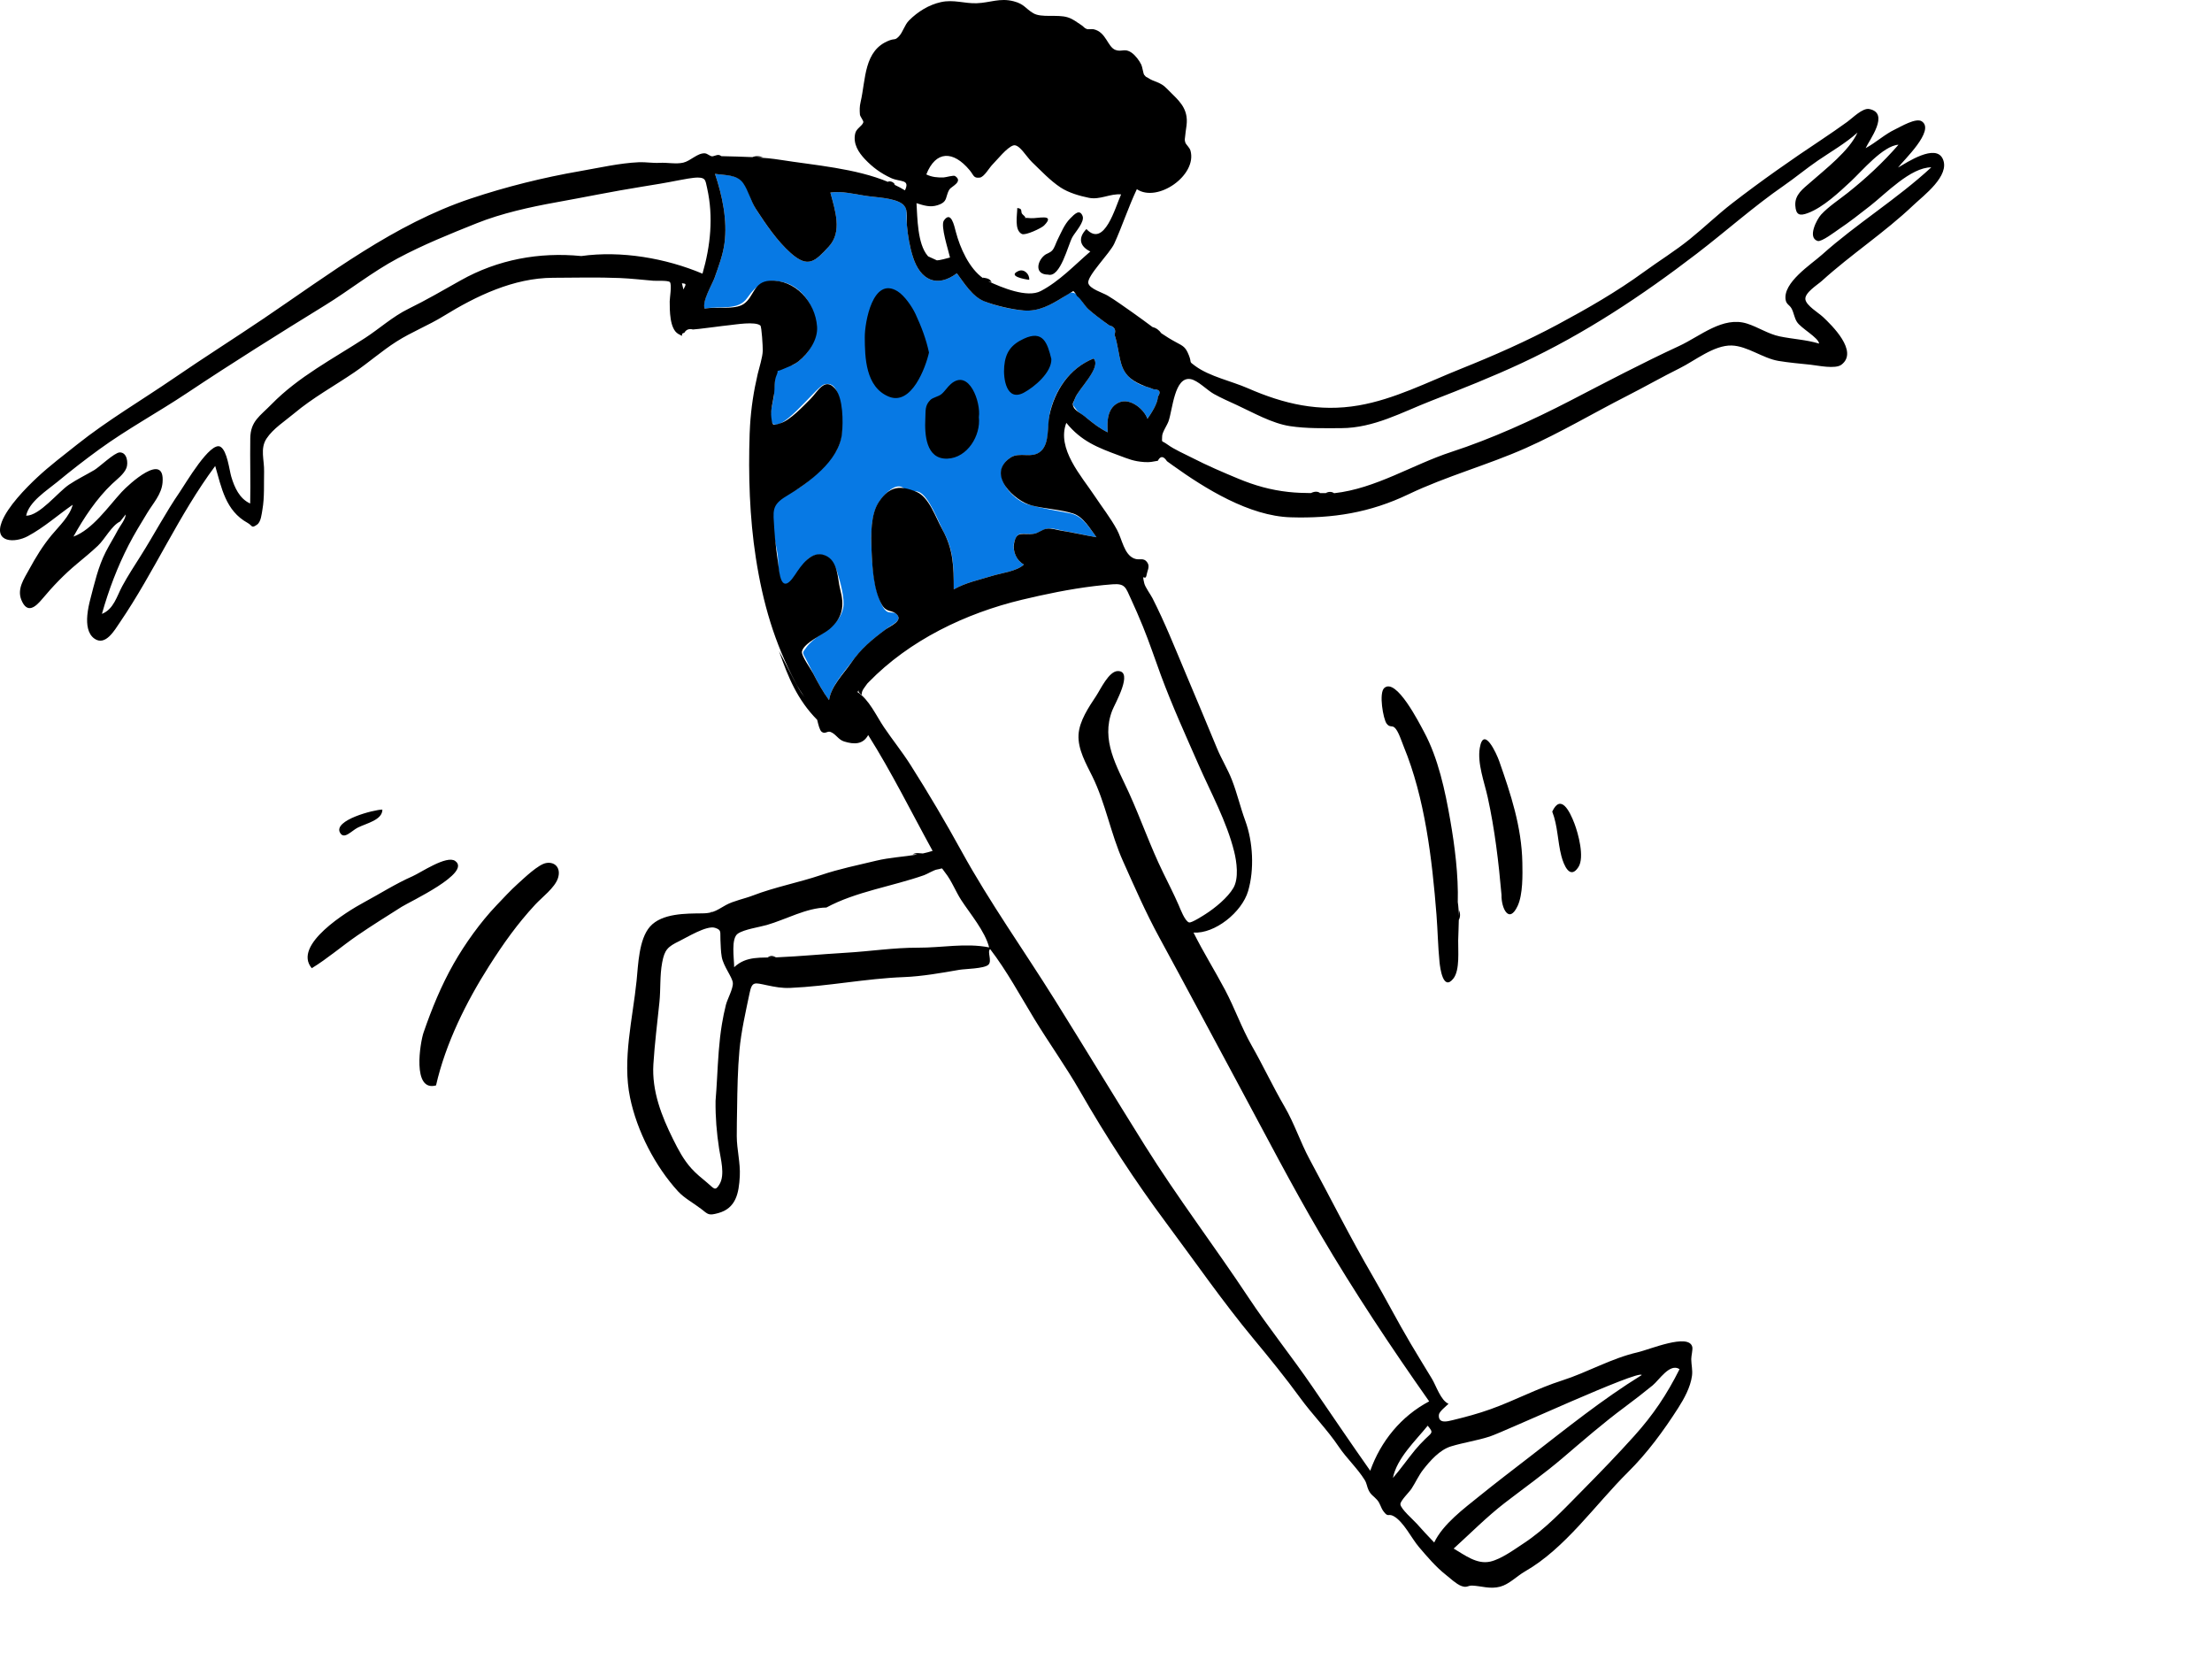 <svg width="581" height="436" viewBox="0 0 581 436" fill="none" xmlns="http://www.w3.org/2000/svg">
<g clip-path="url(#clip0)">
<path fill-rule="evenodd" clip-rule="evenodd" d="M287.244 94.152C281.208 96.55 277.153 102.143 275.754 108.408C275.106 111.304 275.72 115.726 273.823 118.061C271.553 120.855 268.023 118.436 265.406 120.188C259.437 124.184 265.829 131.397 270.277 132.585C273.825 133.532 277.433 134.112 281 134.804C284.349 135.452 285.984 138.414 287.994 141.098C285.218 140.635 282.494 139.935 279.702 139.493C278.5 139.303 276.757 138.705 275.505 138.783C273.995 138.876 273.033 139.928 271.598 140.177C269.132 140.606 267.436 139.022 266.464 142.123C265.749 144.408 266.887 147.139 268.931 148.267C267.124 150.036 262.956 150.511 260.593 151.245C257.17 152.308 253.687 152.999 250.512 154.793C250.512 149.209 250.581 144.788 247.855 139.68C246.532 137.2 244.008 130.235 241.303 129.198C240.49 128.886 239.342 129.058 238.494 128.805C237.612 128.542 237.125 127.775 236.138 127.749C234.342 127.701 232.403 129.8 231.337 131.171C228.64 134.64 228.746 140.189 228.912 144.368C229.084 148.687 229.52 154.11 231.284 158.105C231.694 159.033 232.115 160.077 233.009 160.635C233.658 161.04 234.869 160.72 235.369 161.18C237.184 162.854 234.664 163.812 233.264 164.837C229.686 167.455 226.596 169.991 223.978 173.505C221.768 176.471 218.321 180.071 217.756 183.873C215.324 180.578 213.614 176.861 211.748 173.236C210.689 171.177 210.666 171.594 211.793 170.034C212.671 168.819 214.215 167.554 215.469 166.705C218.034 164.968 220.685 163.098 221.438 159.792C222.007 157.292 220.647 152.673 219.866 150.144C218.87 146.912 216.264 144.432 212.923 146.32C210.448 147.719 209.257 152.72 206.858 153.42C204.15 154.21 204.522 147.642 204.273 145.819C203.808 142.419 202.012 136.701 203.134 133.362C204.009 130.762 208.224 129.376 210.414 127.795C213.667 125.445 216.874 122.454 219.161 119.133C221.506 115.727 221.299 112.259 220.879 108.29C220.634 105.975 220.253 99.674 216.392 101.01C214.169 101.779 204.237 115.309 202.478 110.507C201.983 109.153 203.054 105.741 203.242 104.18C203.379 103.041 203.357 97.617 204.125 96.861C204.42 96.57 207.903 96.101 208.664 95.632C210.49 94.506 211.861 93.03 212.959 91.196C216.597 85.117 212.461 75.616 205.624 74.091C201.167 73.096 198.758 74.66 196.263 78.252C193.849 81.728 189.11 80.226 185.08 81.064C184.322 78.999 186.989 74.939 187.695 72.949C188.734 70.019 189.88 66.977 190.294 63.886C191.101 57.853 189.711 51.346 187.797 45.661C190.092 46.013 193.354 45.874 194.933 47.591C196.516 49.311 197.219 52.843 198.556 54.91C201.135 58.899 204.1 63.252 207.65 66.424C212.286 70.566 214.119 68.632 217.672 64.786C221.273 60.887 219.386 55.385 218.106 50.572C221.02 50.134 224.387 50.955 227.252 51.416C229.848 51.834 234.718 51.928 236.921 53.498C238.569 54.671 237.984 55.95 238.144 58.257C238.36 61.377 238.851 64.532 239.799 67.52C241.729 73.601 246.089 75.688 251.33 71.776C253.151 74.221 255.129 77.454 257.94 78.84C260.699 80.202 265.83 81.323 268.918 81.547C272.806 81.828 275.912 80.098 279.127 78.133C280.7 77.171 281.143 76.382 282.516 77.137C283.531 77.695 284.872 80.335 285.903 81.246C287.058 82.267 288.328 83.207 289.565 84.124C290.142 84.599 290.742 85.044 291.364 85.459C292.731 85.786 293.19 86.598 292.742 87.894C293.607 90.392 293.773 93.038 294.504 95.562C295.367 98.544 297.416 100.169 300.172 101.27C301.127 101.541 302.066 101.864 302.987 102.237C304.629 102.269 305.002 102.934 304.105 104.23C304.104 105.971 302.337 108.62 301.39 109.991C300.461 107.409 296.871 104.533 294.086 105.628C290.847 106.901 290.722 110.625 290.952 113.537C288.928 112.585 287.19 111.209 285.46 109.816C284.62 109.139 283.228 108.353 282.61 107.449C281.539 105.882 281.633 106.695 282.386 104.57C283.219 102.22 289.384 96.438 287.244 94.152Z" fill="#0779E4"/>
<path fill-rule="evenodd" clip-rule="evenodd" d="M266.265 0.34C269.059 1.071 269.281 2.211 271.399 3.469C273.555 4.749 277.676 3.705 280.426 4.548C281.869 4.991 282.758 5.792 283.991 6.567C284.738 7.036 284.645 7.286 285.429 7.612C285.837 7.781 286.757 7.577 287.239 7.682C290.582 8.414 290.882 12.352 293.011 13.124C294.65 13.719 295.421 12.567 297.22 13.834C298.236 14.55 299.241 15.887 299.779 16.998C300.042 17.544 300.298 19.379 300.527 19.652C301.252 20.515 300.958 20.046 301.662 20.53C303.11 21.526 304.813 21.52 306.402 23.197C308.558 25.472 311.127 27.275 311.639 30.56C311.726 31.117 311.744 31.631 311.722 32.124L311.704 31.832C311.742 32.477 311.781 33.121 311.818 33.765C311.786 33.218 311.753 32.671 311.721 32.125C311.674 33.228 311.431 34.232 311.333 35.411C311.236 36.572 311.082 36.576 311.326 37.408C311.49 37.969 312.453 38.724 312.686 39.55C314.512 46.032 304.006 53.333 298.603 49.687C296.396 54.355 294.805 59.267 292.685 63.961C291.523 66.532 285.41 72.549 285.852 74.377C286.215 75.884 289.694 76.897 290.908 77.623C293.107 78.94 295.237 80.529 297.347 81.984C299.181 83.249 300.939 84.595 302.725 85.897L302.664 85.881C303.686 86.118 304.445 86.702 305.027 87.523C306.25 88.353 307.505 89.139 308.824 89.843C310.853 90.927 311.393 91.138 312.262 93.3C313.151 95.512 312.041 94.74 313.98 96.153C317.746 98.9 323.482 100.094 327.747 101.962C337.209 106.103 346.477 108.276 356.88 106.475C366.22 104.859 374.948 100.375 383.689 96.874C392.343 93.408 400.964 89.615 409.168 85.213C416.927 81.049 424.607 76.644 431.767 71.43C435.779 68.507 440.019 65.903 443.874 62.78C447.663 59.712 451.194 56.307 455.041 53.334C462.578 47.51 470.528 41.933 478.485 36.655C480.753 35.151 482.978 33.584 485.195 32.006C486.53 31.056 489.204 28.291 490.969 28.633C496.477 29.699 490.96 36.82 490.03 38.903C492.751 37.449 494.97 35.3 497.801 33.96C499.249 33.274 503.252 30.848 504.781 31.87C508.373 34.269 499.893 42.176 498.528 44.011C500.801 42.714 508.453 37.579 510.31 41.782C512.255 46.182 505.183 51.398 502.607 53.85C495.008 61.083 486.231 66.779 478.5 73.799C477.434 74.766 473.939 76.9 474.202 78.645C474.448 80.274 477.66 82.157 478.811 83.239C481.072 85.366 488.25 92.287 483.679 95.777C482.067 97.009 477.468 95.99 475.54 95.786C472.714 95.488 469.93 95.257 467.128 94.789C463.007 94.1 458.967 90.867 454.842 90.745C450.205 90.608 445.211 94.713 441.221 96.694C436.535 99.02 432.032 101.595 427.368 103.971C418.463 108.507 409.963 113.588 400.774 117.676C390.7 122.157 379.895 125.057 369.944 129.819C359.818 134.665 350.057 136.204 338.965 135.862C328.14 135.528 316.567 128.353 307.998 122.207C307.503 121.849 307.008 121.491 306.513 121.132C305.595 119.73 304.794 119.693 304.109 121.022C302.718 121.25 302.143 121.466 300.485 121.35C297.777 121.16 296.424 120.551 293.94 119.631C288.311 117.548 284.057 115.924 280.077 111.061C277.469 117.849 284.045 125.012 287.566 130.324C289.506 133.252 291.713 136.044 293.385 139.138C294.743 141.652 295.233 145.557 297.832 146.662C299.384 147.321 300.344 146.23 301.39 147.795C302.073 148.818 301.325 149.991 301.191 150.855C300.85 153.051 299.79 149.957 300.55 153.194C300.79 154.217 302.227 156.166 302.706 157.105C305.966 163.506 308.624 170.202 311.413 176.823C314.187 183.409 316.937 189.932 319.655 196.531C320.828 199.379 322.473 202.003 323.592 204.881C324.955 208.39 325.793 212.055 327.092 215.591C329.108 221.081 329.495 228.342 327.831 234.017C326.202 239.575 319.126 245.288 313.487 244.932C316.098 250.162 319.059 254.864 321.78 260.001C324.329 264.813 326.111 269.953 328.756 274.592C331.767 279.872 334.397 285.508 337.418 290.681C339.969 295.05 341.569 300.026 343.966 304.465C349.429 314.586 354.696 325.11 360.553 335.152C363.96 340.994 367.031 347.005 370.488 352.827C372.337 355.941 374.226 359.027 376.109 362.12C377.196 363.905 378.425 367.828 380.465 368.692C379.878 369.305 377.997 370.712 377.929 371.606C377.749 373.986 380.155 373.328 381.502 373C384.923 372.166 388.219 371.293 391.527 370.104C397.86 367.83 403.888 364.61 410.293 362.569C416.943 360.449 423.209 356.751 430.111 355.175C433.251 354.458 443.58 350.051 444.491 353.747C444.663 354.446 444.213 356.126 444.22 356.974C444.233 358.473 444.625 359.811 444.411 361.369C444.002 364.353 442.364 367.334 440.769 369.824C436.948 375.786 432.665 381.632 427.629 386.617C418.994 395.165 411.189 406.628 400.534 412.731C398.42 413.942 396.417 416.088 394.026 416.725C391.372 417.432 389.116 416.543 386.743 416.444C385.438 416.389 385.367 417.116 383.794 416.523C382.501 416.036 380.84 414.462 379.785 413.629C377.123 411.527 374.874 408.865 372.677 406.288C370.734 404.009 368.676 399.658 366.046 398.202C364.585 397.394 364.664 398.691 363.353 396.893C362.629 395.899 362.563 394.884 361.668 393.888C360.714 392.825 360.111 392.675 359.48 391.392C359.038 390.495 359.021 389.622 358.45 388.701C356.553 385.639 353.683 383.012 351.648 379.982C348.608 375.454 344.702 371.54 341.502 367.142C337.673 361.88 333.415 356.639 329.26 351.64C321.258 342.007 313.9 331.382 306.322 321.204C298.124 310.195 290.468 298.443 283.633 286.525C279.969 280.136 275.538 273.954 271.69 267.639C267.929 261.466 264.466 254.999 260.067 249.271C259.219 249.942 260.652 252.379 259.61 253.377C258.521 254.423 253.418 254.464 252.025 254.705C247.27 255.528 242.205 256.442 237.372 256.626C227.419 257.003 217.604 259.027 207.572 259.463C205.33 259.561 203.552 259.206 201.389 258.755C198.146 258.078 197.537 257.69 196.873 260.881C195.862 265.735 194.667 270.926 194.22 275.844C193.759 280.926 193.676 286.012 193.605 291.116C193.571 293.548 193.505 295.982 193.517 298.414C193.534 301.949 194.495 305.399 194.312 308.929C194.078 313.428 193.289 317.34 188.658 318.607C186.068 319.316 186.016 318.955 184.186 317.53C182.261 316.033 179.72 314.681 178.099 312.907C172.074 306.312 167.301 297.074 165.483 288.258C163.423 278.267 166.196 267.495 167.207 257.561C167.632 253.386 167.795 246.675 170.732 243.359C173.87 239.815 180.275 239.933 184.492 239.886C185.455 239.875 186.199 239.777 186.842 239.607C186.696 239.594 186.55 239.586 186.406 239.59L187.227 239.492C188.379 239.113 189.257 238.482 190.676 237.699C192.669 236.599 195.555 236.042 197.709 235.212C203.565 232.957 209.73 231.818 215.661 229.816C220.457 228.197 225.222 227.246 230.093 226.066C233.657 225.202 237.375 225.038 240.947 224.428C240.539 224.381 240.131 224.333 239.732 224.387C240.579 223.835 241.499 224.136 242.394 224.152C243.262 223.968 244.118 223.747 244.959 223.473C239.359 213.287 234.242 202.902 228.035 193.055C226.679 195.535 224.378 195.579 221.685 194.732C220.178 194.258 219.551 192.768 218.141 192.237C217.261 191.906 216.736 192.91 215.815 192.195C215.279 191.779 214.949 190.31 214.636 189.053C209.463 183.827 207.014 177.901 204.621 171.001C206.379 174.27 207.985 177.636 209.804 180.87C210.217 181.605 210.744 182.348 211.307 183.101L211.144 182.86C210.395 181.749 209.667 180.621 209.027 179.417C203.379 168.789 200.366 158.363 198.524 146.504C196.875 135.885 196.539 124.674 196.901 113.94L196.836 115.313C196.859 114.846 196.881 114.378 196.903 113.91L196.901 113.94C196.927 113.192 196.962 112.45 197.007 111.712L197.007 111.712C197.289 107.133 197.958 102.738 199.022 98.209C199.437 96.439 200.306 93.833 200.344 92.074C200.366 91.006 200.059 85.784 199.712 85.492C198.368 84.364 193.142 85.243 191.666 85.395C188.98 85.674 186.31 86.097 183.624 86.379C183.084 86.431 182.544 86.483 182.004 86.535C180.967 86.269 180.21 86.563 179.734 87.417C178.321 87.665 180.107 88.837 178.138 87.69C175.852 86.359 175.91 81.405 175.902 79.158C175.898 78.308 176.527 74.714 175.942 74.087C175.491 73.604 172.397 73.797 171.624 73.734C168.685 73.494 165.728 73.138 162.781 73.02C156.964 72.786 151.06 72.932 145.243 72.957C134.905 73.001 125.114 77.711 116.479 83.028C112.492 85.484 108.091 87.194 104.154 89.7C100.281 92.167 96.879 95.196 93.073 97.787C87.751 101.409 82.174 104.445 77.239 108.591C74.875 110.575 71.738 112.56 70.007 115.187C68.268 117.826 69.439 120.811 69.366 123.837C69.287 127.115 69.494 130.593 68.932 133.806C68.737 134.92 68.565 137.044 67.539 137.773C65.975 138.884 66.369 138.072 65.028 137.33C59.228 134.121 58.198 128.114 56.525 122.385C46.939 135.263 40.566 150.136 31.501 163.447C30.113 165.486 27.694 169.805 24.779 167.713C23.025 166.454 22.73 164.003 22.932 161.637L22.934 162.294C22.931 161.665 22.93 161.039 22.928 160.414C22.93 160.82 22.932 161.227 22.933 161.633C23.069 160.045 23.429 158.497 23.722 157.374C24.824 153.165 25.787 148.861 27.769 144.962C28.762 143.008 29.95 141.157 30.958 139.211C31.473 138.217 33.073 136.24 33.002 135.123C32.521 135.734 32.041 136.344 31.56 136.956C29.297 138.048 27.572 141.584 25.703 143.343C24.003 144.944 22.071 146.537 20.235 148.064C16.867 150.866 13.941 153.908 11.086 157.32C9.353 159.39 7.157 161.359 5.613 157.565C4.433 154.665 6.284 152.062 7.637 149.585C9.406 146.346 11.185 143.414 13.534 140.571C15.525 138.165 18.32 135.599 19.1 132.565C15.133 135.318 11.576 138.53 7.287 140.829C3.874 142.658 -1.638 142.558 0.465 137.073C1.993 133.092 6.7 128.254 9.809 125.354C13.04 122.339 16.75 119.537 20.221 116.774C28.288 110.351 37.284 105.075 45.793 99.242C53.563 93.916 61.508 88.889 69.227 83.676C86.559 71.969 103.528 58.879 123.611 52.16C132.937 49.04 142.747 46.609 152.418 44.933C157.408 44.068 162.743 42.833 167.792 42.61C169.653 42.528 171.45 42.879 173.29 42.768C175.204 42.652 177.569 43.157 179.453 42.721C181.434 42.262 183.182 40.143 185.152 40.273C185.802 40.316 186.403 40.999 187.059 41.063C187.06 41.064 187.06 41.063 187.06 41.063C187.877 40.976 188.678 40.316 189.449 41.013C189.448 41.013 189.448 41.013 189.449 41.013C192.181 41.092 194.91 41.13 197.63 41.266L197.51 41.317C198.489 40.877 199.468 40.95 200.445 41.324C199.833 41.322 199.221 41.321 198.609 41.32C200.723 41.446 202.832 41.642 204.932 41.976C214.039 43.421 224.666 44.181 233.357 47.815C233.317 47.772 233.279 47.727 233.241 47.68C234.015 47.515 234.602 47.818 235.071 48.417C234.988 48.441 234.908 48.459 234.831 48.47C235.818 48.933 236.776 49.439 237.699 49.992C239.103 46.975 236.481 47.885 234.043 46.759C231.35 45.515 229.228 43.96 227.215 41.842C225.495 40.031 224.022 37.771 224.622 35.072C224.933 33.677 226.487 33.122 226.764 32.1C226.858 31.752 225.905 30.592 225.866 30.092C225.771 28.897 225.768 27.981 226.043 26.804C227.442 20.835 226.838 13.175 233.606 10.615C235.071 10.061 235.039 10.677 236.127 9.524C237.18 8.409 237.572 6.558 238.777 5.355C241.079 3.055 243.957 1.262 247.145 0.555C250.488 -0.187 253.319 0.963 256.533 0.85C260.019 0.728 262.621 -0.614 266.265 0.34ZM434.084 363.852C431.698 365.798 429.232 367.713 426.759 369.547C421.101 373.743 415.83 378.334 410.47 382.904C405.62 387.037 400.428 390.74 395.379 394.619C390.58 398.305 386.308 402.652 381.818 406.715C384.742 408.425 387.923 410.945 391.457 410.133C394.325 409.473 397.712 406.976 400.185 405.355C405.945 401.581 410.761 396.378 415.573 391.511C420.29 386.741 424.796 382.082 429.25 377.133C434.256 371.568 437.797 366.265 441.149 359.597C438.597 357.903 435.796 362.457 434.084 363.852ZM391.283 377.287C387.919 378.378 384.431 378.856 381.078 379.888C378.16 380.786 375.66 383.619 373.821 385.971C372.614 387.516 371.823 389.334 370.742 390.998C370.131 391.939 367.797 394.155 367.826 395.075C367.863 396.263 371.295 399.243 372.103 400.156C373.6 401.847 375.138 403.499 376.704 405.125C379.005 400.284 384.509 396.221 388.617 392.901C392.879 389.455 397.35 386.045 401.763 382.634C411.509 375.099 420.683 367.663 431.208 361.144C430.575 359.622 395.196 376.017 391.283 377.287ZM374.995 374.447C371.783 378.437 366.905 382.942 365.861 388.172C367.885 385.836 369.675 383.268 371.634 380.873C372.486 379.832 373.373 378.904 374.33 377.958C376.083 376.224 376.64 376.38 374.995 374.447ZM292.245 153.458C285.823 153.939 279.333 155.071 273.006 156.462L272.714 156.461C273.178 156.461 273.636 156.463 274.094 156.464C273.729 156.464 273.365 156.463 273.003 156.462C271.475 156.798 269.957 157.149 268.451 157.51C253.617 161.064 238.874 168.142 228.164 179.159L227.804 179.532C227.305 180.325 226.142 181.434 226.374 182.501C225.648 182.045 225.419 181.651 225.491 181.296C225.39 181.444 225.3 181.603 225.223 181.777C228.258 183.686 230.198 188.069 232.202 191.028C234.463 194.364 236.994 197.5 239.158 200.907C243.862 208.313 248.374 215.961 252.601 223.651C259.918 236.961 268.927 249.593 276.974 262.474C285.007 275.333 292.673 288.006 300.703 300.848C309.253 314.519 319.06 327.399 327.891 340.726C333.157 348.672 339.171 356.126 344.566 363.997C349.671 371.447 354.703 378.896 359.904 386.279C362.646 378.572 367.993 371.953 375.382 368.054C365.32 353.766 355.692 339.286 346.834 324.204C339.204 311.21 332.474 298.175 325.388 285.023C318.407 272.066 311.519 259.097 304.465 246.15C300.941 239.684 297.974 232.89 294.951 226.135C291.735 218.947 290.383 210.942 286.901 203.89C285.274 200.592 283.069 196.786 283.285 192.966C283.49 189.364 285.991 185.687 287.915 182.783C289.057 181.06 291.246 176.27 293.596 176.247C297.838 176.205 292.812 184.871 292.148 186.577C289.091 194.433 293.347 201.225 296.547 208.263C299.671 215.135 302.156 222.346 305.481 229.138C306.876 231.989 308.294 234.772 309.564 237.664C310.003 238.663 311.208 241.944 312.324 242.269C312.963 242.455 316.129 240.405 316.617 240.093C319.095 238.512 322.472 235.764 323.959 233.203C325.43 230.669 324.834 226.344 324.158 223.633C322.199 215.761 318.072 208.273 314.828 200.888C311.424 193.136 307.851 185.285 304.916 177.341C303.33 173.049 301.903 168.718 300.169 164.479C299.184 162.069 298.153 159.679 297.057 157.317C295.666 154.316 295.56 153.21 292.245 153.458ZM178.467 247.15C175.376 248.645 174.557 249.436 173.926 252.791C173.271 256.278 173.561 259.719 173.202 263.224L173.199 263.248L173.154 263.864C173.169 263.66 173.184 263.457 173.199 263.254L173.202 263.224C172.641 268.672 171.95 274.118 171.617 279.503C171.181 286.542 173.759 293.113 176.816 299.254C178.161 301.958 179.533 304.585 181.573 306.849C182.827 308.239 184.279 309.419 185.718 310.606C187.539 312.106 187.816 313.033 189.004 310.999C190.464 308.499 189.3 304.441 188.886 301.744C188.233 297.492 187.895 293.434 187.948 289.114C188.112 287.166 188.228 285.215 188.338 283.263C188.336 283.105 188.335 282.948 188.334 282.79L188.338 283.259C188.606 278.492 188.834 273.722 189.617 268.991C189.899 267.291 190.24 265.597 190.662 263.926C191.046 262.4 192.61 259.633 192.485 258.136C192.358 256.627 190.01 253.81 189.567 251.301C189.313 249.862 189.31 248.337 189.23 246.883C189.113 244.776 189.617 244.266 187.795 243.68C185.617 242.979 180.336 246.246 178.467 247.15ZM146.547 230.654C145.72 233.169 142.353 235.672 140.614 237.546C135.864 242.664 132.186 247.865 128.459 253.723C122.477 263.121 117.026 274.072 114.529 285.071C108.161 286.832 110.377 273.722 111.252 271.185C113.397 264.959 115.899 258.839 119.155 253.114C122.141 247.862 126.219 242.173 130.389 237.797C132.113 235.988 134.144 233.782 136.024 232.099C137.68 230.615 141.401 227.003 143.476 226.661C145.899 226.262 147.388 228.099 146.547 230.654ZM374.041 192.24C377.757 199.136 379.569 207.654 380.907 215.325C382.12 222.275 383.081 229.866 382.898 236.923C383.079 238.134 383.152 239.351 383.168 240.572L383.141 241.678C383.162 240.779 383.184 239.88 383.205 238.982C383.571 239.874 383.616 240.756 383.169 241.625C383.15 243.403 383.042 245.186 383.004 246.966C382.949 249.538 383.495 254.794 381.741 257.007C379.067 260.382 378.268 254.331 378.102 252.677C377.687 248.537 377.627 244.348 377.3 240.199C376.152 225.658 374.274 209.588 368.685 196.043C368.154 194.757 367.32 192.004 366.301 191.093C365.579 190.449 365.024 191.156 364.193 190.029C363.326 188.855 362.098 182.019 363.594 180.694C366.729 177.916 372.754 189.852 374.041 192.24ZM119.548 226.116C123.996 229.219 107.669 236.789 105.48 238.179C101.567 240.665 97.666 243.076 93.842 245.704C89.824 248.464 86.022 251.77 81.892 254.288C76.715 248.19 91.291 239.31 95.521 237.035C99.817 234.724 103.906 232.093 108.37 230.134C110.504 229.197 117.292 224.542 119.548 226.116ZM246.144 228.359C245.268 228.495 243.575 229.554 242.727 229.853C234.381 232.792 224.752 234.184 217.06 238.354C211.867 238.405 206.388 241.509 201.408 242.941C199.43 243.51 195.469 244.074 193.807 245.206C191.944 246.474 192.833 251.713 192.833 254.027C196.073 250.988 199.874 251.611 204.162 251.428C210.193 251.171 216.184 250.576 222.183 250.23C228.544 249.864 234.761 248.876 241.153 248.901C247.448 248.926 253.608 247.611 259.806 248.824C258.725 244.576 254.836 240.028 252.472 236.394C251.016 234.157 249.946 231.308 248.291 229.234C247.034 227.658 247.919 228.081 246.144 228.359ZM203.805 251.42L201.66 251.455C202.366 250.882 203.083 251.016 203.805 251.42ZM393.774 199.889C396.838 208.63 399.668 217.159 399.857 226.529C399.921 229.776 400.012 234.897 398.638 237.888C396.351 242.865 394.293 238.461 394.385 235.045C393.633 226.456 392.609 217.811 390.755 209.379C389.893 205.457 387.99 200.502 388.677 196.437C389.689 190.46 393.093 197.945 393.774 199.889ZM394.385 235.045C394.362 235.885 394.339 236.725 394.316 237.562C394.338 236.72 394.361 235.883 394.385 235.045ZM413.537 216.285C414.533 218.902 416.24 225.137 414.594 227.71C412.396 231.144 410.752 227.296 410.109 224.83C409.098 220.947 409.171 216.913 407.708 213.156C409.94 208.399 412.276 212.972 413.537 216.285ZM100.438 212.632C100.438 215.378 96.251 216.22 93.989 217.356C92.322 218.193 90.369 220.637 89.303 218.688C87.513 215.412 98.237 212.632 100.438 212.632ZM187.798 45.661C189.709 51.342 191.101 57.859 190.295 63.886C189.88 66.983 188.732 70.014 187.695 72.949C187.055 74.761 184.358 79.097 185.08 81.064C188.058 80.445 192.952 81.477 195.363 79.819C198.104 77.933 197.855 73.993 202.176 73.73C208.807 73.326 214.149 79.216 214.612 85.815C214.851 89.23 212.338 92.841 209.785 94.858C208.408 95.945 207.102 96.29 205.589 96.972C204.585 97.424 204.29 97.405 204.223 97.382L204.221 97.38L204.225 97.385C204.267 97.442 204.341 97.709 203.902 98.713C203.356 99.961 203.512 101.94 203.351 103.274C203.115 105.23 202.331 107.672 202.589 109.599C202.866 111.674 202.775 111.895 205.023 111.155C207.606 110.305 210.918 106.731 212.858 104.806C214.761 102.919 216.645 98.871 219.378 102.11C221.475 104.594 221.47 110.83 221.15 113.91C220.406 121.068 212.257 126.903 206.555 130.303C202.535 132.699 203.112 134.27 203.365 138.794C203.57 142.464 204.146 146.163 204.634 149.804C205.223 154.203 206.635 154.271 208.792 151.008C210.444 148.511 213.147 144.42 216.694 145.853C220.216 147.274 219.913 151.845 220.701 154.833C221.805 159.016 221.45 162.163 217.895 165.22C216.281 166.608 211.078 168.866 210.636 171.117C210.421 172.211 212.944 175.634 213.546 176.803C214.803 179.246 216.121 181.657 217.757 183.873C218.31 180.151 221.565 176.997 223.601 174.029C226.059 170.446 229.065 167.924 232.591 165.325C233.883 164.374 237.141 163.096 235.615 161.445C234.291 160.01 232.912 161.07 231.6 158.77C229.4 154.917 229.085 148.71 228.912 144.368C228.759 140.49 228.617 135.05 230.92 131.687C233.724 127.592 236.532 127.436 240.734 129.181C244.013 130.543 245.733 135.838 247.487 138.999C250.453 144.342 250.512 148.881 250.512 154.792C253.687 152.998 257.17 152.308 260.593 151.245C262.957 150.511 267.125 150.036 268.931 148.267C266.992 147.198 265.957 144.875 266.36 142.682C267.021 139.089 268.864 140.652 271.598 140.177C272.824 139.964 273.711 139.038 274.944 138.861C276.206 138.681 277.563 139.184 278.818 139.378C281.911 139.857 284.923 140.586 287.995 141.098C286.284 138.815 284.558 135.708 281.806 134.847C278.489 133.809 274.499 133.642 271.034 132.776C266.566 131.659 258.863 124.568 265.406 120.188C267.879 118.533 271.129 120.632 273.471 118.413C275.69 116.309 275.035 111.936 275.63 109.102C277.003 102.572 280.901 96.672 287.244 94.152C289.419 96.475 283.226 102.206 282.386 104.57C281.886 105.978 281.503 105.822 282.019 106.991C282.377 107.804 284.133 108.723 284.893 109.345L285.529 109.865C287.227 111.249 288.956 112.597 290.952 113.537C290.721 110.62 290.833 106.906 294.086 105.628C296.881 104.529 300.463 107.415 301.39 109.991C302.337 108.62 304.104 105.972 304.105 104.229C305.001 102.933 304.629 102.269 302.987 102.237C302.293 101.948 301.586 101.699 300.866 101.487C297.811 100.286 295.489 98.942 294.504 95.562C293.769 93.038 293.606 90.389 292.742 87.894C293.191 86.598 292.731 85.786 291.364 85.459C290.937 85.152 290.511 84.845 290.084 84.538C288.672 83.499 287.217 82.408 285.903 81.246C284.869 80.331 283.904 78.434 282.861 77.731C282.628 77.242 282.31 76.812 281.909 76.442C280.985 77.011 280.058 77.574 279.127 78.132C275.903 80.104 272.828 81.854 268.919 81.547C265.866 81.306 261.343 80.261 258.496 79.125C255.387 77.883 253.249 74.351 251.33 71.776C246.089 75.688 241.738 73.59 239.799 67.52C238.934 64.812 238.448 61.942 238.203 59.114C238.002 56.803 238.691 54.757 236.921 53.497C234.712 51.925 229.86 51.835 227.252 51.416C224.391 50.956 221.017 50.135 218.106 50.571C219.383 55.372 221.285 60.903 217.671 64.786C214.101 68.622 212.305 70.582 207.65 66.424C204.091 63.243 201.157 58.898 198.556 54.91C197.193 52.819 196.586 50.092 195.208 48.11C193.621 45.829 190.467 46.071 187.798 45.661ZM183.299 46.635C182.118 46.612 179.319 47.137 178.148 47.371C174.965 48.008 171.802 48.526 168.467 49.058C160.992 50.251 153.553 51.797 146.111 53.132C139.284 54.358 131.709 56.032 125.219 58.632C118.125 61.473 111.24 64.236 104.485 67.84C97.713 71.453 91.897 76.162 85.422 80.15C73.286 87.623 61.002 95.308 49.099 103.244C41.528 108.29 33.451 112.659 26.109 117.99C22.326 120.736 18.644 123.605 15.04 126.582C12.388 128.771 7.575 131.789 6.87 135.447C10.424 135.447 15.233 129.232 18.13 127.288C20.24 125.871 22.602 124.727 24.795 123.437C26.054 122.696 30.075 118.841 31.444 118.821C33.418 118.792 33.707 121.614 33.215 122.89C32.577 124.543 30.697 125.901 29.448 127.085C25.378 130.946 22.001 136.027 19.294 140.935C24.273 139.103 28.403 133.088 31.943 129.235C33.815 127.198 43.376 118.414 42.696 126.735C42.445 129.814 40.225 132.167 38.677 134.713C37.003 137.467 35.279 140.261 33.807 143.125C30.816 148.942 28.556 154.926 26.771 161.231C29.868 160.01 30.677 156.597 32.123 153.925C33.594 151.205 35.315 148.577 36.967 145.965C40.473 140.423 43.518 134.594 47.241 129.186C48.711 127.048 55.28 115.756 57.919 117.348C59.697 118.42 60.223 123.464 60.756 125.235C61.6 128.036 62.901 130.971 65.713 132.24C65.842 126.518 65.646 120.804 65.737 115.098C65.81 110.607 68.238 109.325 71.302 106.19C78.406 98.92 87.49 94.231 95.922 88.748C99.675 86.308 103.149 83.133 107.293 81.101C111.954 78.817 116.483 76.181 121.034 73.621C130.731 68.17 141.629 66.156 152.664 67.245L152.682 67.247C151.806 67.16 150.929 67.073 150.053 66.986C150.924 67.073 151.794 67.159 152.665 67.245C152.67 67.246 152.676 67.246 152.682 67.247C163.147 65.779 174.881 67.808 184.514 71.876C186.624 64.598 187.411 56.938 185.744 49.467C185.256 47.276 185.339 46.677 183.299 46.635ZM278.16 155.677C277.715 155.701 277.272 155.724 276.822 155.748C277.264 155.724 277.711 155.701 278.16 155.677ZM487.886 34.819C484.843 37.576 480.861 39.863 477.5 42.161C474.414 44.271 471.543 46.672 468.495 48.781C460.577 54.261 453.342 60.741 445.669 66.622C431.259 77.669 416.241 87.637 399.753 95.339C391.978 98.97 383.979 102.131 375.992 105.241C368.208 108.272 360.871 112.42 352.269 112.451C347.859 112.466 343.203 112.586 338.821 111.92C334.097 111.202 329.169 108.371 324.863 106.381C322.838 105.444 320.772 104.552 318.824 103.463C317.034 102.462 314.62 99.901 312.727 99.57C308.453 98.823 308.015 107.606 306.91 110.674C306.534 111.716 305.262 113.534 305.248 114.558C305.22 116.482 304.926 115.5 306.643 116.744C308.507 118.095 311.086 119.193 313.156 120.256C317.07 122.267 321.247 124.061 325.28 125.732C329.6 127.523 333.775 128.704 338.451 129.211C340.469 129.43 342.374 129.488 344.284 129.503L344.198 129.54C345.049 129.167 345.9 128.89 346.767 129.496L346.125 129.507C347.523 129.505 348.943 129.5 350.431 129.536C349.688 129.518 348.946 129.5 348.203 129.482C348.955 129.125 349.7 129.05 350.432 129.536C361.359 128.332 370.953 122.046 381.216 118.695C391.675 115.28 402.534 110.371 412.469 105.222C421.9 100.334 431.352 95.349 441.043 90.868C446.602 88.298 452.512 82.974 458.871 84.986C461.803 85.913 464.422 87.725 467.462 88.353C470.959 89.077 474.351 89.201 477.812 90.239C477.595 88.63 473.034 86.214 471.978 84.544C471.274 83.429 471.174 82.163 470.589 81.064C470.055 80.058 469.228 79.973 469.02 78.788C468.217 74.223 475.723 69.439 478.562 66.893C487.614 58.774 498.254 52.29 507.273 43.947C501.839 43.947 495.278 50.894 491.211 54.066C488.476 56.199 485.767 58.336 482.884 60.267C482.095 60.796 478.431 63.604 477.425 63.289C474.603 62.408 477.291 57.482 478.313 56.38C480.312 54.221 483.007 52.485 485.304 50.661C490.138 46.821 494.554 42.726 498.653 38.013C494.609 38.255 489.035 44.945 486.175 47.601C483.049 50.503 478.913 54.44 474.85 55.963C472.751 56.749 471.71 56.534 471.553 53.987C471.374 51.083 473.634 49.554 475.587 47.834C479.48 44.404 485.722 39.609 487.886 34.819ZM257.107 109.555C257.648 114.339 254.121 120.259 248.833 120.457C243.168 120.667 242.839 114.016 243.042 109.977C243.15 107.808 242.885 106.53 244.38 105.031C245 104.41 246.504 104.144 247.241 103.545C248.189 102.773 248.827 101.65 249.759 100.846C254.559 96.706 257.679 105.718 257.107 109.555ZM235.754 76.508C237.583 77.646 239.579 80.566 240.454 82.45C242.009 85.793 243.231 88.991 244.006 92.586C243.153 96.45 239.426 106.588 233.488 104.185C227.324 101.691 227.168 93.86 227.141 88.567C227.122 84.712 229.246 72.458 235.754 76.508ZM276.149 94.298C276.24 97.814 271.701 101.648 268.915 103.134C264.38 105.555 263.464 99.488 263.766 96.206C264.104 92.538 265.577 90.508 268.952 88.948C273.964 86.631 275.103 90.044 276.149 94.298ZM204.215 97.375C204.206 97.367 204.202 97.372 204.216 97.379L204.221 97.38L204.215 97.375ZM266.147 38.197C264.465 38.73 261.931 41.963 260.645 43.255C259.85 44.054 258.486 46.504 257.351 46.646C255.665 46.856 255.819 46.059 254.672 44.685C250.353 39.507 245.784 39.526 243.304 45.81C244.749 46.527 246.279 46.658 247.861 46.603C248.398 46.585 250.462 45.968 250.859 46.231C253.105 47.72 249.815 49.007 249.363 49.77C249.02 50.349 248.853 50.864 248.719 51.325C248.739 51.738 248.759 52.152 248.777 52.567C248.749 51.983 248.722 51.394 248.694 50.806L248.718 51.328C248.392 52.452 248.261 53.257 246.266 53.895C244.311 54.52 242.669 53.973 240.725 53.361C240.972 57.192 240.961 64.018 243.642 67.163L243.791 67.33C244.547 67.677 245.303 68.022 246.06 68.369C245.956 68.377 245.854 68.382 245.754 68.384C247.054 68.409 248.602 67.827 249.525 67.63C249.125 65.728 246.952 59.275 247.935 57.896C249.793 55.288 250.607 59.174 251.07 60.932C252.16 65.07 254.534 70.504 258.27 73.104C258.232 73.046 258.198 72.983 258.166 72.914C259.057 73.072 260.01 73.111 260.454 74.121C260.187 74.01 259.895 73.948 259.606 73.879L259.607 73.88C263.156 75.541 269.8 78.303 273.353 76.446C278.269 73.878 282.234 69.624 286.383 66.059C283.524 64.645 283.133 62.453 285.355 60.156C290.068 65.21 292.951 54.365 294.466 51.057C291.566 50.801 288.965 52.546 285.999 51.952C283.583 51.468 280.669 50.617 278.598 49.257C275.832 47.44 273.407 44.816 271.03 42.544C269.607 41.184 267.675 37.711 266.147 38.197ZM179.106 74.393C179.241 74.945 179.373 75.485 179.503 76.025C180.295 74.529 180.295 74.529 179.106 74.393ZM270.332 73.489C269.157 73.36 264.498 72.526 267.497 71.182C269.028 70.496 270.477 72.082 270.332 73.489ZM284.338 56.69C284.99 58.224 282.391 60.974 281.661 62.293C280.518 64.36 278.525 73.002 275.299 72.127C271.753 72.118 272.34 68.738 274.289 67.092C274.969 66.518 275.714 66.491 276.388 65.759C276.973 65.123 277.336 63.849 277.726 63.07C278.682 61.165 279.544 58.956 281.057 57.419C282.272 56.185 283.553 54.844 284.338 56.69ZM267.194 54.629C268.916 54.83 267.793 55.652 268.676 56.385C269.267 56.875 269.359 57.117 269.309 57.229L269.302 57.241L269.346 57.239C269.58 57.225 270.009 57.233 270.756 57.303C272.394 57.457 277.433 55.987 274.231 59.229C273.534 59.934 269.342 61.906 268.409 61.456C266.327 60.453 267.211 56.368 267.194 54.629ZM269.302 57.241C268.884 57.274 269.213 57.382 269.301 57.244L269.302 57.241ZM131.864 56.78C131.417 56.792 130.969 56.805 130.516 56.816C130.962 56.803 131.413 56.791 131.864 56.78ZM201.272 41.417C201.983 41.51 202.693 41.603 203.403 41.697C202.692 41.603 201.982 41.51 201.272 41.417Z" fill="black"/>
</g>
<defs>
<clipPath id="clip0">
<rect width="581" height="436" fill="white"/>
</clipPath>
</defs>
</svg>
